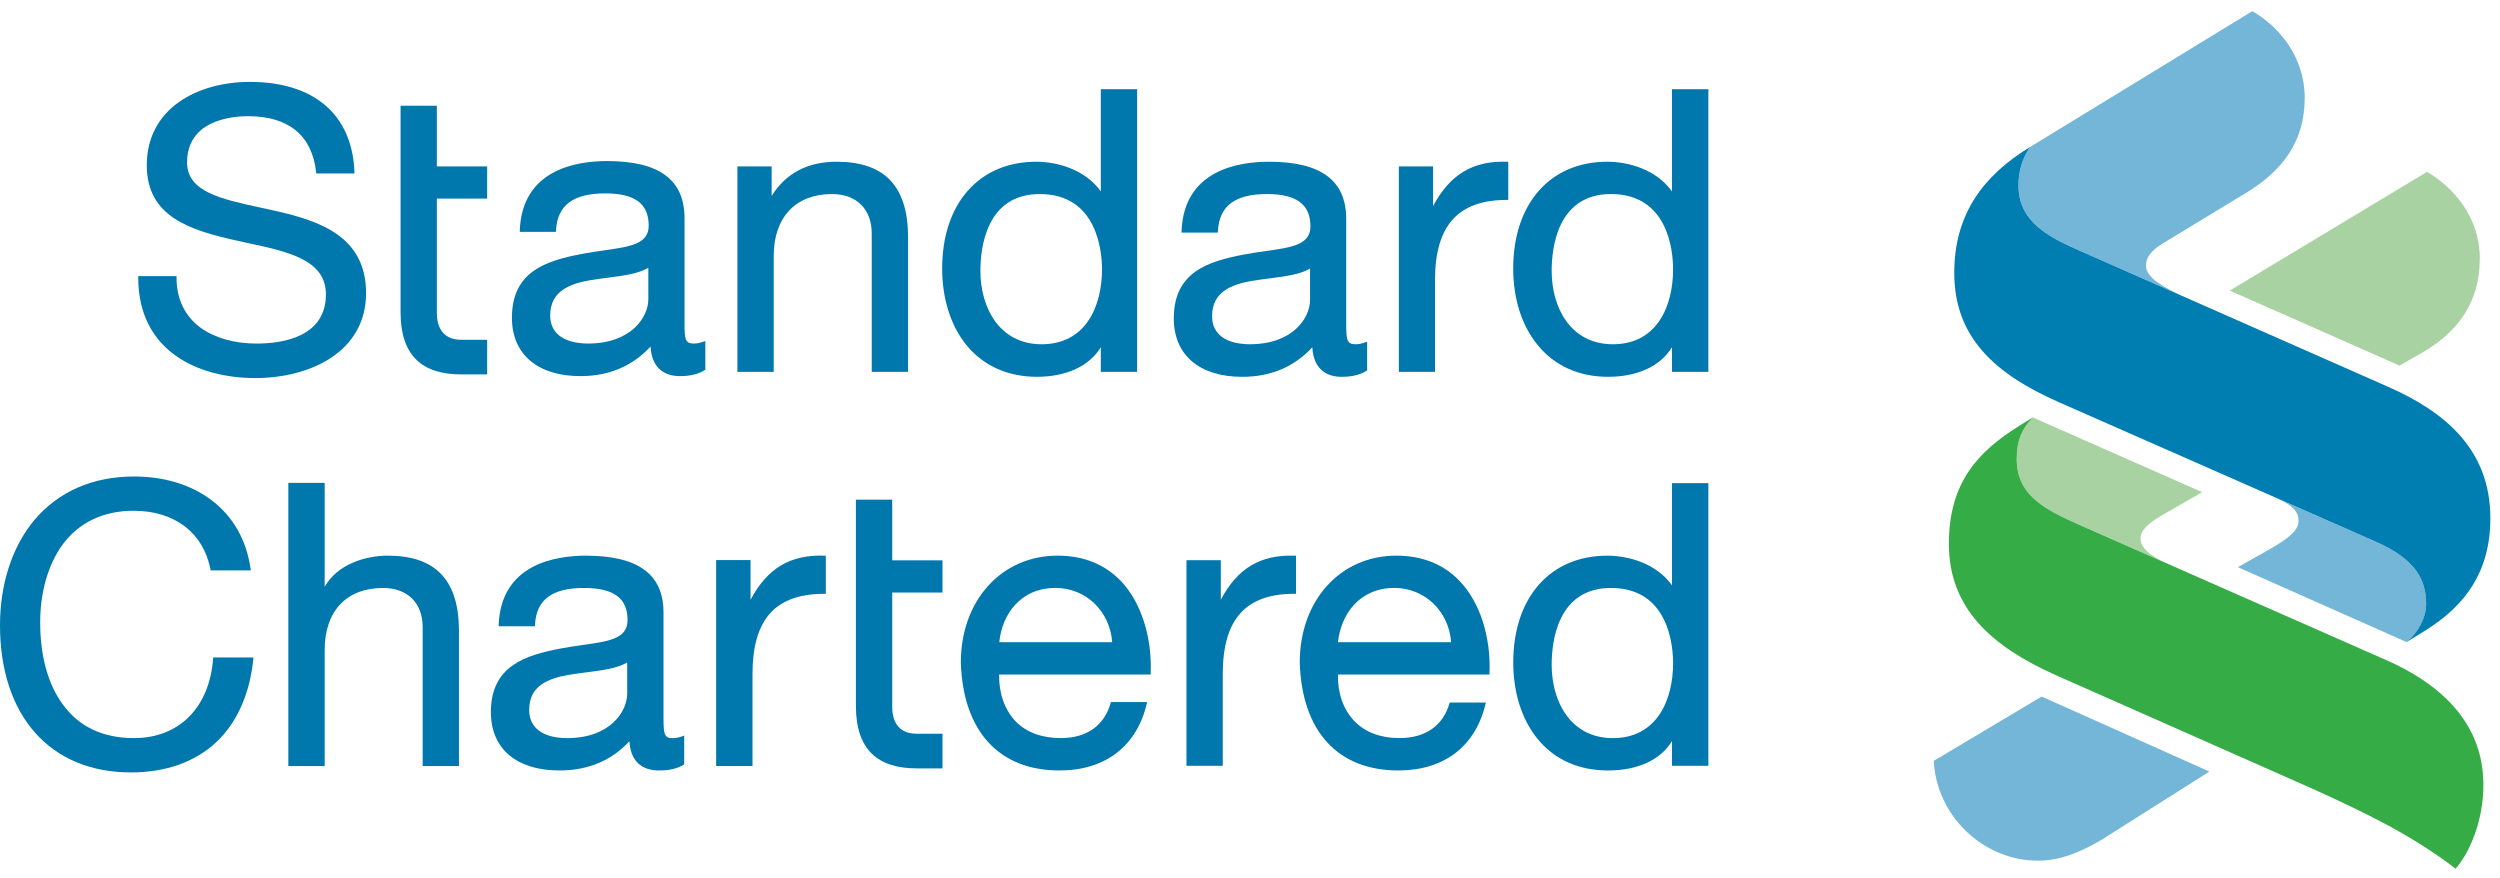 <?xml version="1.0" encoding="UTF-8" standalone="no"?>
<svg width="111px" height="39px" viewBox="0 0 111 39" version="1.1" xmlns="http://www.w3.org/2000/svg" xmlns:xlink="http://www.w3.org/1999/xlink">
<g id="Group-2" transform="translate(85.455, 0)">
    <path d="M7.886,37.267 C6.891,37.86 5.986,38.214 5.035,38.214 C2.577,38.214 0.52,36.201 0.404,33.782 L5.194,30.927 L12.64,34.257 L7.886,37.267 Z" id="Fill-512" fill="#73B6D8"></path>
    <path d="M10.734,25.007 L7.175,23.438 C5.586,22.729 4.087,22.139 4.087,20.388 C4.087,19.481 4.361,19.007 4.796,18.532 L12.32,21.852 L10.454,22.927 C9.941,23.243 9.585,23.518 9.585,23.915 C9.585,24.344 10.074,24.708 10.734,25.007" id="Fill-514" fill="#A8D2A1"></path>
    <path d="M14.229,8.589 L10.582,10.802 C10.258,10.998 9.825,11.312 9.825,11.797 C9.825,12.351 10.668,12.774 11.416,13.13 L6.853,11.118 C5.508,10.526 4.165,9.853 4.165,8.232 C4.165,7.551 4.361,6.998 4.679,6.527 L14.546,0.496 C15.727,1.167 16.874,2.523 16.874,4.343 C16.874,6.289 15.887,7.592 14.229,8.589" id="Fill-516" fill="#73B6D8"></path>
    <path d="M21.989,15.718 L21.082,16.231 L13.546,12.903 L22.303,7.632 C23.486,8.313 24.648,9.654 24.648,11.472 C24.648,13.419 23.688,14.76 21.989,15.718" id="Fill-518" fill="#A8D2A1"></path>
    <path d="M15.626,22.115 L20.083,24.074 C21.753,24.823 22.267,25.701 22.267,26.811 C22.267,27.44 21.911,28.073 21.398,28.508 L13.904,25.181 L15.172,24.468 C16.244,23.876 16.6,23.519 16.6,23.125 C16.6,22.715 16.35,22.445 15.626,22.115" id="Fill-520" fill="#73B6D8"></path>
    <path d="M23.573,38.569 C21.673,37.11 19.652,36.122 17.19,35.007 L5.825,29.978 C2.969,28.705 1.075,27.008 1.075,24.15 C1.075,21.377 2.418,20.032 4.164,18.929 L4.796,18.533 C4.362,19.006 4.087,19.481 4.087,20.388 C4.087,22.138 5.586,22.729 7.175,23.44 L20.402,29.268 C22.7,30.256 24.808,31.954 24.808,34.847 C24.808,36.437 24.201,37.86 23.573,38.569" id="Fill-522" fill="#35AC46"></path>
    <path d="M22.229,27.994 L21.398,28.508 C21.911,28.075 22.265,27.44 22.265,26.809 C22.265,25.702 21.752,24.823 20.083,24.075 L5.944,17.851 C3.087,16.588 1.314,14.957 1.314,12.115 C1.314,9.497 2.613,7.788 4.678,6.527 C4.361,6.999 4.164,7.551 4.164,8.232 C4.164,9.852 5.508,10.525 6.853,11.119 L20.596,17.182 C23.094,18.286 25.117,19.954 25.117,23.007 C25.117,25.385 24.004,26.887 22.229,27.994" id="Fill-524" fill="#007EB2"></path>
</g>
<g id="Group" transform="translate(0, 3.636)" fill="#0078AD">
    <path d="M21.63,11.45 L20.481,11.45 C19.716,11.45 19.396,10.959 19.396,10.253 L19.396,5.183 L21.63,5.183 L21.63,3.753 L19.396,3.753 L19.396,1.059 L17.785,1.059 L17.785,10.229 C17.785,12.165 18.756,12.988 20.478,12.988 L21.63,12.988 L21.63,11.45 Z" id="Fill-3164"></path>
    <path d="M6.138,8.625 L6.138,8.69 C6.138,11.973 8.822,13.15 11.333,13.15 C13.788,13.15 16.254,11.976 16.254,9.379 C16.254,6.854 14.183,6.171 12.237,5.729 L11.561,5.581 C9.817,5.201 8.306,4.88 8.306,3.58 C8.306,1.735 10.208,1.523 11.023,1.523 C12.818,1.523 13.86,2.387 14.035,4.006 L14.04,4.066 L15.738,4.066 L15.737,3.995 C15.638,1.453 13.946,-1.77635684e-15 11.091,-1.77635684e-15 C8.815,-1.77635684e-15 6.517,1.142 6.517,3.705 C6.517,5.987 8.43,6.59 10.557,7.056 L10.975,7.149 C12.77,7.532 14.47,7.892 14.47,9.43 C14.47,11.337 12.538,11.618 11.386,11.618 C10.413,11.618 9.535,11.37 8.913,10.919 C8.211,10.409 7.838,9.641 7.838,8.69 L7.838,8.625 L6.138,8.625 Z" id="Fill-3166"></path>
    <path d="M26.102,11.617 C25.599,11.617 24.429,11.497 24.429,10.368 C24.429,9.278 25.317,8.962 26.182,8.809 C26.444,8.764 26.73,8.727 26.994,8.695 C27.688,8.603 28.342,8.517 28.786,8.255 C28.786,8.255 28.82,8.235 28.786,8.255 L28.786,9.656 C28.786,10.415 28.057,11.617 26.102,11.617 L26.102,11.617 Z M31.317,11.503 L31.227,11.535 C31.029,11.611 30.896,11.617 30.8,11.617 C30.413,11.617 30.393,11.41 30.393,10.679 L30.393,6.055 C30.393,4.344 29.27,3.515 26.956,3.515 C25.552,3.515 23.184,3.911 23.079,6.588 L23.079,6.66 L24.684,6.66 L24.687,6.597 C24.747,5.479 25.443,4.951 26.869,4.951 C28.186,4.951 28.802,5.403 28.802,6.385 C28.802,7.2 27.975,7.317 26.835,7.478 C26.509,7.524 26.177,7.572 25.827,7.639 C24.261,7.94 22.729,8.405 22.729,10.472 C22.729,12.089 23.867,13.064 25.772,13.064 C27.051,13.064 28.088,12.611 28.884,11.751 C28.946,12.814 29.616,13.064 30.187,13.064 C30.652,13.064 31,12.975 31.284,12.801 L31.317,12.781 L31.317,11.503 Z" id="Fill-3168"></path>
    <path d="M32.741,3.753 L32.741,12.876 L34.353,12.876 L34.353,7.733 C34.353,6.015 35.321,4.979 36.945,4.979 C38.029,4.979 38.705,5.658 38.705,6.726 L38.705,12.876 L40.318,12.876 L40.318,6.901 C40.318,4.641 39.281,3.545 37.153,3.545 C35.858,3.545 34.894,4.052 34.261,5.061 L34.261,3.753 L32.741,3.753 Z" id="Fill-3170"></path>
    <path d="M46.249,11.649 C44.373,11.649 43.53,10.019 43.53,8.392 C43.53,7.368 43.785,4.98 46.166,4.98 C48.726,4.98 48.929,7.541 48.929,8.323 C48.929,9.936 48.224,11.649 46.249,11.649 L46.249,11.649 Z M48.876,0.325 L48.876,4.865 C48.193,3.899 46.96,3.545 46.008,3.545 C43.468,3.545 41.832,5.403 41.832,8.288 C41.832,9.613 42.206,10.804 42.881,11.649 C43.627,12.588 44.722,13.094 46.041,13.094 C47.36,13.094 48.378,12.608 48.876,11.778 L48.876,12.875 L50.488,12.875 L50.488,0.325 L48.876,0.325 Z" id="Fill-3172"></path>
    <path d="M55.485,11.649 C54.981,11.649 53.817,11.528 53.817,10.398 C53.817,9.309 54.699,8.994 55.562,8.839 C55.826,8.795 56.103,8.758 56.38,8.724 C57.075,8.633 57.725,8.549 58.166,8.288 C58.166,8.288 58.203,8.265 58.166,8.288 L58.166,9.686 C58.166,10.446 57.439,11.649 55.485,11.649 L55.485,11.649 Z M60.701,11.533 L60.612,11.565 C60.411,11.64 60.277,11.649 60.186,11.649 C59.79,11.649 59.772,11.439 59.772,10.712 L59.772,6.085 C59.772,4.374 58.649,3.545 56.346,3.545 C54.934,3.545 52.567,3.942 52.461,6.621 L52.46,6.691 L54.071,6.691 L54.075,6.629 C54.134,5.511 54.824,4.98 56.254,4.98 C57.572,4.98 58.183,5.443 58.183,6.416 C58.183,7.232 57.36,7.347 56.219,7.508 C55.891,7.555 55.561,7.601 55.209,7.669 C53.646,7.971 52.116,8.437 52.116,10.502 C52.116,12.119 53.246,13.095 55.155,13.095 C56.435,13.095 57.475,12.642 58.266,11.784 C58.326,12.846 58.998,13.095 59.567,13.095 C60.037,13.095 60.385,13.004 60.669,12.831 L60.701,12.812 L60.701,11.533 Z" id="Fill-3174"></path>
    <path d="M66.967,3.548 L66.906,3.545 C65.399,3.498 64.384,4.1 63.628,5.514 L63.628,3.753 L62.109,3.753 L62.109,12.875 L63.714,12.875 L63.714,8.809 C63.714,6.38 64.736,5.241 66.9,5.241 L66.967,5.241 L66.967,3.548 Z" id="Fill-3176"></path>
    <path d="M71.613,11.649 C69.732,11.649 68.894,10.019 68.894,8.392 C68.894,7.368 69.147,4.98 71.528,4.98 C74.085,4.98 74.285,7.541 74.285,8.323 C74.285,9.936 73.584,11.649 71.613,11.649 L71.613,11.649 Z M74.235,0.325 L74.235,4.865 C73.552,3.899 72.324,3.545 71.358,3.545 C68.829,3.545 67.186,5.403 67.186,8.288 C67.186,9.613 67.561,10.804 68.245,11.649 C68.99,12.588 70.077,13.094 71.401,13.094 C72.721,13.094 73.74,12.606 74.235,11.778 L74.235,12.875 L75.852,12.875 L75.852,0.325 L74.235,0.325 Z" id="Fill-3178"></path>
    <path d="M9.465,25.554 L9.461,25.616 C9.296,27.781 7.953,29.135 5.951,29.135 C4.568,29.135 3.498,28.633 2.775,27.622 C2.13,26.737 1.784,25.486 1.784,23.999 C1.784,22.646 2.141,21.427 2.773,20.552 C3.495,19.564 4.591,19.042 5.931,19.042 C7.749,19.042 9.022,20.01 9.343,21.634 L9.351,21.689 L11.138,21.689 L11.125,21.613 C10.942,20.329 10.336,19.277 9.372,18.557 C8.465,17.879 7.281,17.52 5.951,17.52 C4.118,17.52 2.588,18.191 1.522,19.459 C0.544,20.626 0,22.289 0,24.121 C0,28.153 2.23,30.66 5.812,30.66 C7.352,30.66 8.664,30.197 9.598,29.319 C10.522,28.456 11.091,27.17 11.247,25.628 L11.256,25.554 L9.465,25.554 Z" id="Fill-3180"></path>
    <path d="M12.802,17.803 L12.802,30.376 L14.416,30.376 L14.416,25.223 C14.416,23.496 15.385,22.47 17.006,22.47 C18.093,22.47 18.766,23.134 18.766,24.208 L18.766,30.376 L20.378,30.376 L20.378,24.379 C20.378,22.128 19.346,21.035 17.219,21.035 C16.259,21.035 14.988,21.397 14.416,22.417 L14.416,17.803 L12.802,17.803 Z" id="Fill-3182"></path>
    <path d="M25.169,29.137 C24.662,29.137 23.496,29.017 23.496,27.875 C23.496,26.787 24.379,26.483 25.249,26.329 C25.511,26.283 25.789,26.248 26.055,26.214 C26.755,26.124 27.412,26.039 27.847,25.775 C27.847,25.775 27.883,25.754 27.847,25.775 L27.847,27.165 C27.847,27.925 27.122,29.137 25.169,29.137 L25.169,29.137 Z M23.754,24.17 L23.754,24.104 C23.813,22.99 24.504,22.47 25.931,22.47 C27.252,22.47 27.863,22.924 27.863,23.895 C27.863,24.722 27.042,24.837 25.898,24.997 C25.575,25.043 25.247,25.092 24.895,25.157 C23.327,25.459 21.795,25.925 21.795,27.982 C21.795,29.606 22.934,30.573 24.838,30.573 C26.111,30.573 27.157,30.131 27.946,29.274 C28.008,30.333 28.683,30.573 29.257,30.573 C29.716,30.573 30.061,30.493 30.348,30.322 L30.378,30.302 L30.378,29.024 L30.291,29.055 C30.087,29.131 29.954,29.137 29.862,29.137 C29.477,29.137 29.46,28.93 29.46,28.189 L29.46,23.565 C29.46,21.861 28.333,21.036 26.019,21.036 C24.613,21.036 22.248,21.434 22.142,24.1 L22.142,24.17 L23.754,24.17 Z" id="Fill-3184"></path>
    <path d="M71.613,29.137 C69.729,29.137 68.894,27.5 68.894,25.884 C68.894,24.859 69.147,22.47 71.528,22.47 C74.088,22.47 74.285,25.032 74.285,25.812 C74.285,27.416 73.584,29.137 71.613,29.137 L71.613,29.137 Z M75.852,30.366 L75.852,17.816 L74.235,17.816 L74.235,22.353 C73.552,21.389 72.324,21.036 71.358,21.036 C68.829,21.036 67.188,22.892 67.188,25.779 C67.188,27.091 67.558,28.291 68.245,29.141 C68.99,30.077 70.077,30.573 71.401,30.573 C72.721,30.573 73.74,30.096 74.235,29.267 L74.235,30.366 L75.852,30.366 Z" id="Fill-3186"></path>
    <path d="M46.865,22.468 C48.213,22.468 49.279,23.497 49.382,24.878 L44.368,24.878 C44.487,23.663 45.295,22.468 46.865,22.468 L46.865,22.468 Z M49.324,27.536 C49.047,28.57 48.268,29.135 47.092,29.135 C46.261,29.135 45.562,28.879 45.088,28.386 C44.605,27.873 44.347,27.144 44.361,26.314 L51.021,26.314 L51.086,26.314 L51.091,26.247 C51.154,24.627 50.656,23.086 49.758,22.152 C49.041,21.411 48.1,21.035 46.954,21.035 C44.465,21.035 42.661,23.026 42.661,25.779 C42.757,28.83 44.357,30.573 47.04,30.573 C49.096,30.573 50.508,29.469 50.932,27.536 L49.324,27.536 Z" id="Fill-3188"></path>
    <path d="M61.91,22.468 C63.254,22.468 64.329,23.497 64.43,24.878 L59.407,24.878 C59.528,23.663 60.348,22.468 61.91,22.468 L61.91,22.468 Z M64.366,27.557 C64.087,28.579 63.296,29.135 62.135,29.135 C61.306,29.135 60.615,28.879 60.139,28.385 C59.644,27.873 59.391,27.144 59.403,26.312 L66.068,26.312 L66.133,26.312 L66.134,26.247 C66.2,24.627 65.702,23.088 64.799,22.153 C64.09,21.411 63.139,21.035 61.998,21.035 C59.505,21.035 57.709,23.026 57.709,25.779 C57.801,28.83 59.398,30.573 62.085,30.573 C64.138,30.573 65.544,29.478 65.971,27.557 L64.366,27.557 Z" id="Fill-3190"></path>
    <path d="M33.411,30.375 L33.411,26.298 C33.411,23.859 34.424,22.73 36.598,22.73 L36.666,22.73 L36.666,21.036 L36.598,21.035 C35.089,20.986 34.071,21.589 33.324,22.994 L33.324,21.232 L31.797,21.232 L31.797,30.375 L33.411,30.375 Z" id="Fill-3192"></path>
    <path d="M54.291,30.366 L54.291,26.298 C54.291,23.861 55.299,22.728 57.476,22.728 L57.543,22.728 L57.543,21.036 L57.479,21.036 C55.961,20.986 54.949,21.589 54.204,22.992 L54.204,21.236 L52.679,21.236 L52.679,30.366 L54.291,30.366 Z" id="Fill-3194"></path>
    <path d="M41.847,28.941 L40.701,28.941 C39.931,28.941 39.614,28.451 39.614,27.731 L39.614,22.672 L41.847,22.672 L41.847,21.244 L39.614,21.244 L39.614,18.548 L38.002,18.548 L38.002,27.71 C38.002,29.653 38.977,30.48 40.701,30.48 L41.847,30.48 L41.847,28.941 Z" id="Fill-3196"></path>
</g>
</svg>